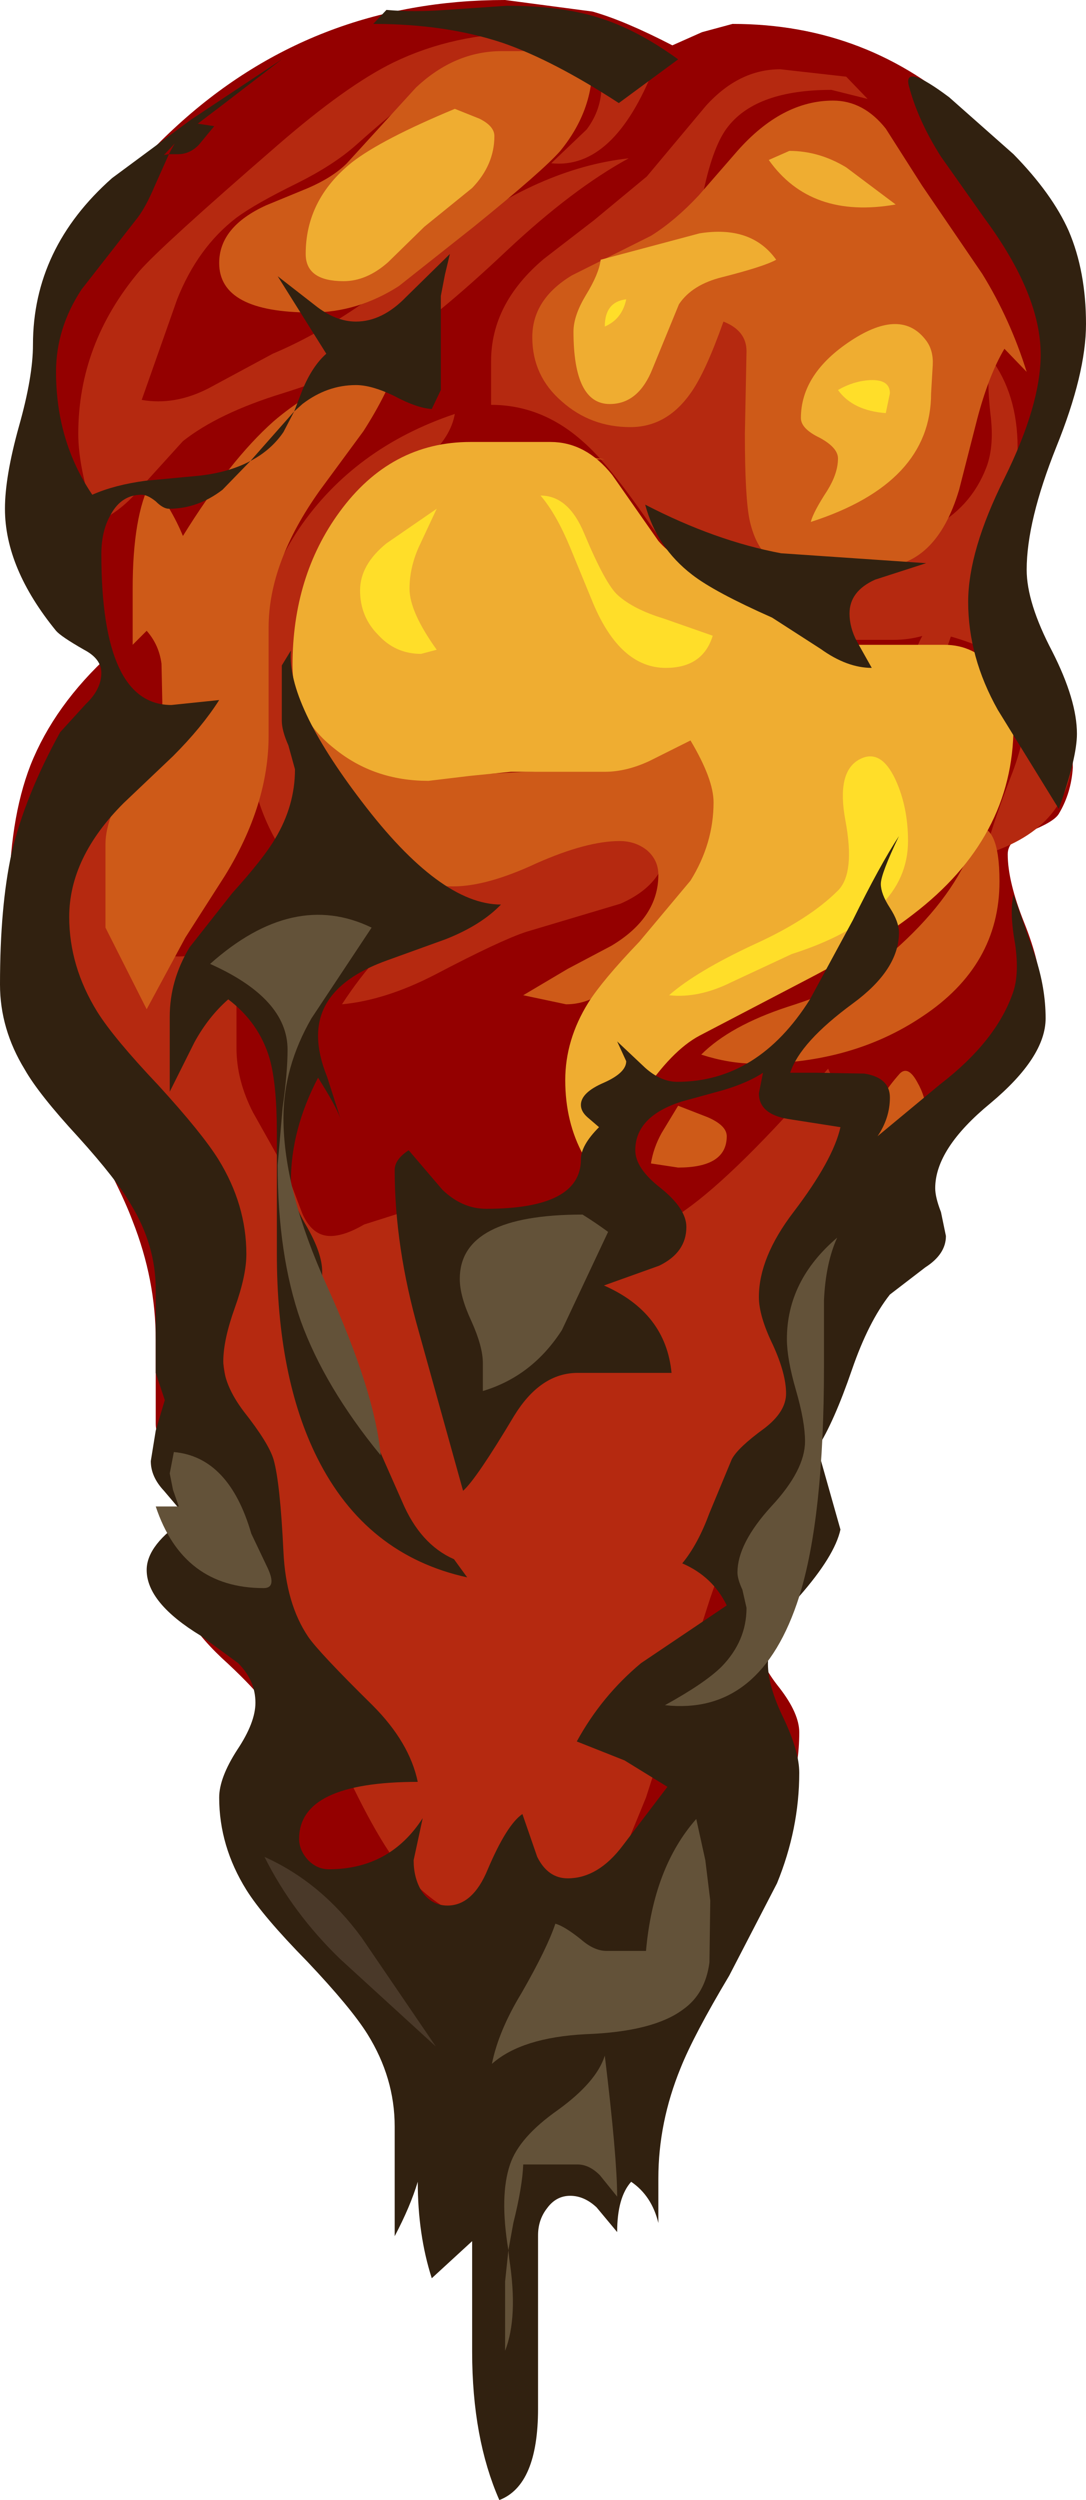 <?xml version="1.0" encoding="UTF-8" standalone="no"?>
<svg xmlns:xlink="http://www.w3.org/1999/xlink" height="151.6px" width="65.9px" xmlns="http://www.w3.org/2000/svg">
  <g transform="matrix(1.0, 0.0, 0.0, 1.0, 34.5, 160.85)">
    <path d="M1.45 -160.15 L-3.85 -160.85 Q-15.55 -160.85 -23.95 -153.05 -32.55 -145.1 -32.55 -133.7 -32.55 -129.05 -31.8 -126.6 -30.75 -123.2 -27.8 -121.2 -31.2 -118.1 -32.65 -114.45 -33.95 -111.1 -33.95 -106.15 -33.95 -102.5 -32.55 -98.95 -31.7 -96.8 -29.5 -92.9 -27.25 -88.95 -26.45 -86.8 -25.05 -83.25 -25.05 -79.6 L-25.05 -74.5 Q-25.05 -73.5 -23.8 -72.25 -22.6 -71.0 -22.6 -70.05 -22.6 -69.15 -23.25 -67.75 -23.95 -66.4 -23.95 -65.45 -23.95 -62.9 -20.65 -59.95 -19.05 -58.45 -18.4 -57.55 -17.4 -56.1 -17.4 -54.45 -17.4 -53.85 -18.05 -53.0 -18.75 -52.2 -18.75 -51.55 -18.75 -48.1 -16.55 -45.05 L-7.3 -33.9 -2.45 -28.55 Q1.35 -30.25 3.7 -33.85 L7.65 -41.45 11.85 -48.4 Q14.0 -52.1 14.0 -55.8 14.0 -56.95 12.8 -58.5 11.55 -60.05 11.55 -61.15 11.55 -63.05 13.2 -65.75 14.85 -68.45 14.85 -70.3 14.85 -71.05 14.3 -72.15 13.75 -73.25 13.75 -74.0 13.75 -75.85 14.9 -77.75 L17.05 -81.25 Q17.6 -82.4 20.25 -83.6 22.55 -84.65 22.55 -86.2 L22.3 -87.2 Q22.0 -87.8 22.0 -88.25 22.0 -90.1 23.05 -91.75 L25.35 -94.5 27.6 -97.25 Q28.65 -98.9 28.65 -100.75 28.65 -102.4 27.65 -104.9 26.65 -107.4 26.65 -109.05 26.65 -109.9 27.9 -110.4 29.45 -111.0 29.75 -111.5 30.5 -112.75 30.6 -114.3 L30.55 -117.3 Q30.55 -119.55 28.35 -122.55 26.1 -125.6 26.1 -127.8 26.1 -128.75 27.1 -129.65 L28.65 -131.4 Q30.3 -135.0 30.3 -140.25 30.3 -148.3 24.2 -153.9 18.2 -159.4 9.95 -159.4 L8.1 -158.9 6.3 -158.1 Q3.4 -159.6 1.45 -160.15" fill="#940000" fill-rule="evenodd" stroke="none"/>
    <path d="M1.1 -153.0 L-1.05 -150.95 Q2.75 -150.55 5.2 -156.75 3.55 -158.05 1.6 -158.5 L-2.45 -158.85 Q-6.95 -158.85 -10.65 -157.05 -13.5 -155.65 -17.65 -152.05 -24.75 -145.9 -26.05 -144.4 -29.75 -140.0 -29.75 -134.55 -29.75 -132.4 -28.65 -129.2 -27.2 -129.75 -25.85 -131.4 L-23.4 -134.1 Q-21.25 -135.8 -17.35 -137.0 -13.05 -138.35 -11.0 -139.7 -8.15 -141.5 -3.75 -145.65 0.25 -149.4 3.65 -151.25 -1.8 -150.65 -7.4 -146.35 L-12.15 -142.7 Q-15.1 -140.6 -17.95 -139.4 L-21.85 -137.3 Q-23.9 -136.25 -25.9 -136.6 L-23.75 -142.7 Q-22.5 -145.85 -20.15 -147.65 -19.0 -148.5 -16.45 -149.75 -14.25 -150.85 -12.9 -152.05 -9.6 -155.0 -7.95 -155.95 -5.3 -157.5 -2.15 -157.5 L2.0 -157.5 2.0 -155.65 Q2.0 -154.2 1.1 -153.0" fill="#b52910" fill-rule="evenodd" stroke="none"/>
    <path d="M4.75 -150.15 L1.55 -147.5 -1.5 -145.15 Q-4.7 -142.45 -4.7 -138.95 L-4.7 -136.3 Q-1.6 -136.3 0.9 -134.05 2.4 -132.75 4.85 -129.2 7.35 -125.6 8.8 -124.3 11.3 -122.05 14.4 -122.05 L19.7 -122.05 Q23.45 -122.05 25.5 -125.85 27.25 -129.05 27.25 -133.7 27.25 -136.95 25.6 -139.15 25.35 -138.0 25.6 -135.75 25.85 -133.8 25.35 -132.5 23.45 -127.55 15.65 -127.55 14.0 -127.55 12.75 -128.35 11.35 -129.25 11.35 -130.7 L11.75 -133.4 Q12.15 -135.05 12.15 -136.05 12.15 -137.75 11.35 -139.5 L9.7 -142.7 Q8.3 -138.65 7.7 -137.65 6.3 -135.2 3.9 -135.2 2.0 -135.2 0.75 -136.6 -0.5 -138.0 -0.5 -139.95 -0.5 -142.05 1.95 -143.35 L4.2 -144.45 6.4 -145.75 Q7.7 -146.75 8.2 -149.3 8.8 -152.1 9.7 -153.2 11.45 -155.4 15.95 -155.4 L18.15 -154.85 16.85 -156.2 12.85 -156.65 Q10.35 -156.65 8.35 -154.45 L4.75 -150.15" fill="#b52910" fill-rule="evenodd" stroke="none"/>
    <path d="M4.9 -111.5 Q2.6 -111.5 -0.9 -110.0 -4.4 -108.5 -6.75 -108.5 L-11.8 -108.5 Q-14.35 -108.5 -14.95 -111.8 -15.15 -112.95 -15.15 -118.0 -15.15 -122.0 -14.25 -124.85 -13.3 -127.8 -11.0 -130.85 L-8.55 -133.1 Q-7.15 -134.35 -6.9 -135.75 -13.0 -133.7 -16.35 -128.8 -19.55 -124.0 -19.55 -117.35 -19.55 -112.75 -17.5 -109.45 -15.2 -105.75 -11.3 -105.75 L-7.05 -106.15 -6.5 -106.3 Q-7.95 -105.75 -9.2 -104.9 -11.6 -103.25 -13.75 -99.95 -11.1 -100.2 -8.1 -101.75 -4.1 -103.85 -2.55 -104.35 L3.15 -106.05 Q6.0 -107.3 6.0 -109.85 6.0 -111.5 4.9 -111.5" fill="#b52910" fill-rule="evenodd" stroke="none"/>
    <path d="M26.8 -113.65 Q25.55 -110.4 25.3 -109.05 30.6 -110.7 30.6 -115.4 30.6 -118.95 29.25 -121.45 27.65 -124.4 24.75 -124.4 22.9 -124.4 21.75 -122.75 20.7 -121.2 20.7 -119.1 20.7 -118.2 21.55 -116.2 21.7 -118.05 23.2 -122.25 27.8 -120.95 27.8 -118.25 27.8 -116.15 26.8 -113.65" fill="#b52910" fill-rule="evenodd" stroke="none"/>
    <path d="M7.05 -87.45 Q2.15 -83.95 -3.95 -83.95 -5.35 -83.95 -7.15 -85.6 -8.95 -87.25 -10.35 -87.25 L-12.4 -86.6 Q-13.6 -85.9 -14.45 -85.9 -15.55 -85.9 -16.15 -87.25 L-17.1 -89.75 -19.15 -93.4 Q-20.15 -95.35 -20.15 -97.3 L-20.15 -104.8 Q-21.75 -102.85 -23.65 -102.85 -26.75 -102.85 -26.75 -108.75 L-26.75 -115.3 Q-29.2 -113.6 -30.05 -110.65 -30.6 -108.6 -30.6 -104.5 -30.6 -100.5 -28.05 -96.5 L-25.7 -93.0 Q-24.25 -90.85 -23.4 -88.9 -21.9 -85.45 -21.2 -79.95 -20.45 -74.15 -19.3 -71.0 -18.3 -68.4 -17.05 -63.35 -15.95 -58.85 -14.6 -55.8 -12.0 -49.85 -10.2 -47.6 -7.2 -43.9 -2.85 -43.9 0.95 -43.9 3.1 -47.95 L4.7 -51.85 8.6 -63.95 Q9.95 -67.95 12.2 -71.25 13.75 -73.55 14.1 -78.2 14.45 -82.8 16.05 -85.05 17.2 -86.75 19.35 -88.65 L22.95 -91.75 Q27.0 -95.45 27.0 -99.35 L23.7 -95.2 Q21.7 -93.3 19.2 -93.3 16.95 -93.3 15.75 -96.05 10.25 -89.7 7.05 -87.45" fill="#b52910" fill-rule="evenodd" stroke="none"/>
    <path d="M-15.8 -149.45 L-18.35 -148.4 Q-21.2 -147.1 -21.2 -144.9 -21.2 -141.9 -15.6 -141.9 -12.8 -141.9 -10.3 -143.5 L-5.75 -147.1 Q-1.55 -150.5 -0.5 -151.7 1.75 -154.45 1.4 -157.75 L-4.05 -157.75 Q-6.9 -157.75 -9.25 -155.55 L-13.45 -150.95 Q-14.3 -150.1 -15.8 -149.45" fill="#ce5a18" fill-rule="evenodd" stroke="none"/>
    <path d="M7.9 -149.0 Q6.45 -147.45 5.0 -146.55 L0.2 -144.15 Q-2.2 -142.7 -2.2 -140.4 -2.2 -138.05 -0.4 -136.5 1.35 -134.95 3.75 -134.95 5.95 -134.95 7.4 -137.0 8.3 -138.25 9.4 -141.35 10.8 -140.8 10.8 -139.55 L10.7 -134.55 Q10.7 -130.6 11.0 -129.25 11.65 -126.45 13.85 -126.45 L18.75 -126.45 Q22.3 -126.45 23.7 -131.15 L24.8 -135.45 Q25.5 -138.1 26.45 -139.7 L27.8 -138.3 Q26.8 -141.5 25.1 -144.25 L21.45 -149.6 19.25 -153.05 Q17.9 -154.75 16.05 -154.75 12.95 -154.75 10.25 -151.7 L7.9 -149.0" fill="#ce5a18" fill-rule="evenodd" stroke="none"/>
    <path d="M-12.45 -134.7 Q-11.0 -136.95 -10.25 -139.1 -14.75 -138.0 -17.9 -135.3 -20.55 -132.95 -23.4 -128.35 -24.1 -130.05 -25.35 -131.65 -26.45 -129.55 -26.45 -125.15 L-26.45 -121.75 -25.6 -122.6 Q-24.85 -121.75 -24.7 -120.6 L-24.65 -118.25 Q-24.65 -116.5 -26.35 -113.95 -28.1 -111.45 -28.1 -109.65 L-28.1 -104.6 -25.6 -99.65 -23.25 -104.0 -20.85 -107.75 Q-18.2 -112.05 -18.2 -116.25 L-18.2 -122.8 Q-18.2 -126.75 -15.1 -131.1 L-12.45 -134.7" fill="#ce5a18" fill-rule="evenodd" stroke="none"/>
    <path d="M5.15 -103.8 Q7.45 -106.05 8.35 -107.45 9.6 -109.5 9.6 -111.9 9.6 -115.7 8.25 -118.15 4.75 -115.9 3.1 -115.2 0.5 -114.05 -2.6 -114.05 L-6.4 -113.85 Q-8.4 -113.9 -9.6 -115.15 -10.6 -116.1 -10.45 -117.75 L-10.15 -120.9 Q-10.15 -125.7 -6.35 -129.35 -2.6 -133.0 2.2 -133.0 L-3.3 -133.75 Q-9.3 -133.75 -13.05 -128.35 -16.5 -123.4 -16.5 -116.65 -16.5 -112.75 -13.7 -109.95 -10.9 -107.1 -7.0 -107.1 -4.95 -107.1 -1.95 -108.5 1.1 -109.85 3.1 -109.85 4.05 -109.85 4.75 -109.3 5.45 -108.7 5.45 -107.8 5.45 -105.2 2.6 -103.5 L-0.05 -102.1 -2.75 -100.5 -0.15 -99.95 Q1.45 -99.95 2.8 -101.25 L5.15 -103.8" fill="#ce5a18" fill-rule="evenodd" stroke="none"/>
    <path d="M13.3 -99.8 Q9.8 -98.65 8.05 -96.9 9.75 -96.35 11.35 -96.35 17.2 -96.35 21.45 -99.2 26.15 -102.3 26.15 -107.4 26.15 -111.1 24.55 -110.65 24.15 -110.55 24.15 -109.75 L24.05 -108.5 Q22.5 -105.4 18.8 -102.4 17.1 -101.0 13.3 -99.8" fill="#ce5a18" fill-rule="evenodd" stroke="none"/>
    <path d="M16.9 -88.95 L17.5 -88.65 Q17.85 -88.35 18.15 -88.35 19.85 -88.35 20.85 -89.95 21.7 -91.35 21.7 -93.35 21.7 -94.3 21.15 -95.25 20.6 -96.25 20.1 -95.75 18.85 -94.35 18.1 -92.6 L16.9 -88.95" fill="#ce5a18" fill-rule="evenodd" stroke="none"/>
    <path d="M6.65 -93.8 L5.65 -92.15 Q5.15 -91.25 5.0 -90.3 L6.65 -90.05 Q9.6 -90.05 9.6 -91.95 9.6 -92.6 8.45 -93.1 L6.65 -93.8" fill="#ce5a18" fill-rule="evenodd" stroke="none"/>
    <path d="M8.2 -126.2 Q6.4 -126.95 5.45 -128.05 L2.65 -132.05 Q1.05 -134.05 -1.1 -134.05 L-5.95 -134.05 Q-10.8 -134.05 -13.9 -129.8 -16.75 -125.9 -16.75 -120.5 -16.75 -117.45 -14.2 -115.45 -11.8 -113.5 -8.5 -113.5 L-6.0 -113.8 -3.5 -114.05 2.2 -114.05 Q3.5 -114.05 4.9 -114.7 L7.4 -115.95 Q8.8 -113.6 8.8 -112.2 8.8 -109.7 7.4 -107.45 L4.3 -103.75 Q2.05 -101.4 1.2 -100.05 -0.2 -97.8 -0.2 -95.35 -0.2 -92.8 0.9 -90.8 2.65 -91.75 4.45 -94.45 6.25 -97.15 7.95 -98.05 L14.75 -101.6 Q18.65 -103.65 20.9 -105.4 27.0 -110.05 27.0 -116.8 27.0 -118.8 25.85 -120.25 24.65 -121.75 22.8 -121.75 L16.3 -121.75 Q14.9 -121.75 13.6 -122.8 L11.25 -124.75 8.2 -126.2" fill="#efad31" fill-rule="evenodd" stroke="none"/>
    <path d="M12.15 -151.15 Q14.7 -147.55 19.85 -148.45 L16.85 -150.7 Q15.2 -151.7 13.4 -151.7 L12.15 -151.15" fill="#efad31" fill-rule="evenodd" stroke="none"/>
    <path d="M22.1 -138.7 Q22.15 -139.6 21.7 -140.2 20.2 -142.2 17.15 -140.2 14.1 -138.2 14.1 -135.5 14.1 -134.85 15.25 -134.3 16.35 -133.7 16.35 -133.05 16.35 -132.15 15.7 -131.1 14.85 -129.8 14.7 -129.2 22.0 -131.55 22.0 -137.0 L22.1 -138.7" fill="#efad31" fill-rule="evenodd" stroke="none"/>
    <path d="M5.1 -138.5 L6.7 -142.4 Q7.5 -143.6 9.35 -144.05 11.9 -144.7 12.6 -145.1 11.1 -147.2 7.95 -146.7 L1.95 -145.1 Q1.85 -144.25 1.05 -142.95 0.3 -141.7 0.3 -140.75 0.3 -136.35 2.5 -136.35 4.25 -136.35 5.1 -138.5" fill="#efad31" fill-rule="evenodd" stroke="none"/>
    <path d="M-6.9 -154.25 Q-11.35 -152.4 -13.15 -151.0 -15.95 -148.75 -15.95 -145.45 -15.95 -143.8 -13.65 -143.8 -12.25 -143.8 -10.95 -144.95 L-8.75 -147.1 -5.85 -149.45 Q-4.5 -150.85 -4.5 -152.6 -4.5 -153.2 -5.4 -153.65 L-6.9 -154.25" fill="#efad31" fill-rule="evenodd" stroke="none"/>
    <path d="M-8.0 -130.0 L-11.05 -127.9 Q-12.65 -126.6 -12.65 -125.05 -12.65 -123.45 -11.55 -122.35 -10.5 -121.2 -8.95 -121.2 L-8.0 -121.45 Q-9.65 -123.75 -9.65 -125.15 -9.65 -126.4 -9.1 -127.65 L-8.0 -130.0" fill="#ffde29" fill-rule="evenodd" stroke="none"/>
    <path d="M0.1 -127.65 L1.5 -124.25 Q3.15 -120.35 5.9 -120.35 8.15 -120.35 8.75 -122.3 L5.75 -123.35 Q3.95 -123.9 3.0 -124.75 2.25 -125.4 0.95 -128.5 0.0 -130.8 -1.7 -130.8 -0.75 -129.7 0.1 -127.65" fill="#ffde29" fill-rule="evenodd" stroke="none"/>
    <path d="M2.2 -141.05 Q3.25 -141.5 3.5 -142.7 2.2 -142.55 2.2 -141.05" fill="#ffde29" fill-rule="evenodd" stroke="none"/>
    <path d="M16.35 -137.2 Q17.25 -135.95 19.25 -135.8 L19.5 -137.0 Q19.5 -137.85 18.3 -137.8 17.3 -137.75 16.35 -137.2" fill="#ffde29" fill-rule="evenodd" stroke="none"/>
    <path d="M17.65 -114.8 Q16.25 -114.05 16.8 -111.1 17.4 -107.9 16.35 -106.85 14.6 -105.1 11.3 -103.6 7.75 -101.95 6.1 -100.5 7.9 -100.3 9.9 -101.3 L13.55 -103.0 Q20.6 -105.25 20.6 -109.85 20.6 -111.9 19.85 -113.55 18.95 -115.5 17.65 -114.8" fill="#ffde29" fill-rule="evenodd" stroke="none"/>
    <path d="M14.65 -100.25 Q11.5 -95.25 6.6 -95.25 5.6 -95.25 4.65 -96.1 L2.95 -97.7 3.5 -96.5 Q3.5 -95.8 2.15 -95.2 0.75 -94.6 0.75 -93.85 0.75 -93.45 1.15 -93.1 L1.85 -92.5 Q0.75 -91.4 0.75 -90.55 0.75 -87.55 -5.0 -87.55 -6.45 -87.55 -7.65 -88.7 L-9.7 -91.1 Q-10.55 -90.55 -10.55 -89.9 -10.55 -85.25 -9.1 -80.15 L-6.4 -70.45 Q-5.6 -71.15 -3.3 -75.0 -1.7 -77.6 0.55 -77.6 L6.25 -77.6 Q5.9 -81.25 2.15 -82.9 L5.5 -84.1 Q7.15 -84.9 7.15 -86.45 7.15 -87.55 5.6 -88.8 4.05 -90.0 4.05 -91.1 4.05 -93.15 6.85 -94.05 L9.4 -94.75 Q10.9 -95.2 11.8 -95.8 L11.55 -94.55 Q11.55 -93.3 13.3 -93.0 L16.5 -92.5 Q16.05 -90.5 13.65 -87.35 11.55 -84.6 11.55 -82.2 11.55 -81.05 12.4 -79.3 13.2 -77.55 13.2 -76.35 13.2 -75.25 11.9 -74.25 10.25 -73.05 9.9 -72.35 L8.55 -69.1 Q7.85 -67.2 6.9 -66.05 8.75 -65.25 9.6 -63.5 L4.4 -60.0 Q2.0 -58.0 0.5 -55.25 L3.4 -54.1 6.0 -52.5 3.3 -48.95 Q1.8 -46.95 -0.05 -46.95 -1.25 -46.95 -1.9 -48.25 L-2.8 -50.85 Q-3.75 -50.2 -4.9 -47.5 -5.8 -45.3 -7.35 -45.3 -8.3 -45.3 -8.9 -46.15 -9.4 -46.95 -9.4 -48.05 L-8.85 -50.6 Q-10.85 -47.5 -14.55 -47.5 -15.25 -47.5 -15.8 -48.05 -16.35 -48.65 -16.35 -49.35 -16.35 -52.8 -9.15 -52.8 -9.65 -55.2 -11.9 -57.45 -15.15 -60.65 -15.8 -61.6 -17.15 -63.6 -17.3 -66.75 -17.5 -70.95 -17.9 -72.35 -18.2 -73.35 -19.7 -75.25 -20.95 -76.9 -20.95 -78.3 -20.95 -79.6 -20.25 -81.55 -19.55 -83.5 -19.55 -84.8 -19.55 -87.8 -21.25 -90.55 -22.25 -92.15 -24.9 -95.05 -27.6 -97.9 -28.6 -99.5 -30.3 -102.25 -30.3 -105.25 -30.3 -108.85 -27.0 -112.15 L-24.0 -115.0 Q-22.25 -116.75 -21.2 -118.4 L-24.1 -118.1 Q-28.35 -118.1 -28.35 -127.25 -28.35 -128.7 -27.75 -129.7 -27.1 -130.85 -25.9 -130.85 -25.55 -130.85 -25.05 -130.45 -24.6 -130.0 -24.25 -130.0 -22.5 -130.0 -21.0 -131.15 L-19.3 -132.9 Q-20.6 -132.2 -22.45 -132.0 L-25.65 -131.7 Q-27.55 -131.45 -28.9 -130.85 -31.1 -134.1 -31.1 -138.3 -31.1 -140.95 -29.55 -143.3 L-26.15 -147.65 Q-25.65 -148.3 -25.1 -149.6 L-24.25 -151.5 -24.55 -151.45 -23.9 -152.15 -24.15 -151.7 -24.25 -151.5 -23.7 -151.5 Q-23.0 -151.5 -22.45 -152.05 L-21.5 -153.2 -22.5 -153.35 -21.05 -154.45 -17.4 -157.25 -22.9 -153.6 -27.7 -150.05 Q-32.5 -145.8 -32.5 -139.95 -32.5 -138.0 -33.35 -135.0 -34.2 -131.95 -34.2 -130.0 -34.2 -126.4 -31.1 -122.6 -30.8 -122.25 -29.4 -121.45 -28.35 -120.9 -28.35 -120.05 -28.35 -119.05 -29.3 -118.15 L-30.85 -116.45 Q-33.0 -112.55 -33.8 -109.1 -34.5 -105.9 -34.5 -101.15 -34.5 -98.45 -33.0 -96.0 -32.15 -94.5 -29.75 -91.9 -27.4 -89.3 -26.55 -87.8 -25.05 -85.35 -25.05 -82.65 L-25.05 -77.6 -24.5 -75.95 -25.05 -74.1 -25.35 -72.25 Q-25.35 -71.3 -24.55 -70.45 L-23.15 -68.8 Q-25.6 -67.2 -25.6 -65.65 -25.6 -63.65 -22.3 -61.65 L-20.05 -60.0 Q-19.0 -58.95 -19.0 -57.6 -19.0 -56.4 -20.1 -54.75 -21.2 -53.05 -21.2 -51.85 -21.2 -48.9 -19.55 -46.25 -18.55 -44.65 -15.85 -41.9 -13.2 -39.1 -12.2 -37.5 -10.55 -34.85 -10.55 -31.9 L-10.55 -25.25 Q-9.6 -27.05 -9.15 -28.55 -9.15 -25.35 -8.3 -22.7 L-5.85 -24.95 -5.85 -18.25 Q-5.85 -13.0 -4.2 -9.25 -1.85 -10.15 -1.85 -14.8 L-1.85 -25.3 Q-1.85 -26.25 -1.3 -26.95 -0.75 -27.7 0.1 -27.7 0.95 -27.7 1.7 -27.0 L2.95 -25.5 Q2.95 -27.6 3.8 -28.55 5.05 -27.7 5.45 -26.05 L5.45 -28.75 Q5.45 -32.15 6.8 -35.45 7.6 -37.45 9.75 -41.05 L12.65 -46.65 Q14.0 -49.95 14.0 -53.35 14.0 -54.65 13.05 -56.65 12.1 -58.6 12.1 -59.95 12.1 -61.85 14.0 -64.05 16.15 -66.5 16.5 -68.1 L15.1 -73.05 Q16.1 -74.6 17.2 -77.8 18.2 -80.7 19.5 -82.35 L21.65 -84.0 Q22.9 -84.8 22.9 -85.9 L22.6 -87.35 Q22.25 -88.25 22.25 -88.8 22.25 -91.2 25.6 -93.95 28.95 -96.75 28.95 -99.1 28.95 -100.95 28.3 -102.9 L27.0 -106.6 Q26.75 -105.5 27.1 -103.6 27.35 -101.85 27.0 -100.75 26.0 -97.75 22.55 -95.1 L18.75 -91.95 Q19.5 -93.05 19.5 -94.3 19.5 -95.5 17.95 -95.75 L15.05 -95.8 13.45 -95.8 Q14.05 -97.65 17.25 -100.0 20.05 -102.05 20.05 -104.3 20.05 -104.95 19.5 -105.8 18.95 -106.65 18.95 -107.25 18.95 -107.85 20.05 -110.15 18.9 -108.4 17.25 -105.05 L14.65 -100.25 M-9.85 -142.85 Q-11.3 -141.35 -12.9 -141.35 -14.15 -141.35 -15.4 -142.35 L-17.65 -144.1 -14.7 -139.4 Q-15.55 -138.65 -16.15 -137.2 L-16.65 -135.9 -16.15 -136.35 Q-14.65 -137.5 -12.9 -137.5 -11.95 -137.5 -10.6 -136.85 -9.2 -136.1 -8.3 -136.05 L-7.75 -137.2 -7.75 -142.9 -7.5 -144.2 -7.2 -145.45 -9.85 -142.85 M-17.3 -134.65 L-16.65 -135.9 -18.55 -133.75 -19.3 -132.9 Q-18.05 -133.55 -17.3 -134.65" fill="#312110" fill-rule="evenodd" stroke="none"/>
    <path d="M4.65 -130.25 Q5.35 -127.65 7.5 -126.0 8.85 -124.95 12.35 -123.4 L15.3 -121.5 Q16.9 -120.35 18.4 -120.35 L17.5 -121.95 Q17.05 -122.8 17.05 -123.65 17.05 -125.0 18.6 -125.7 L21.7 -126.7 12.9 -127.3 Q8.9 -128.05 4.65 -130.25" fill="#312110" fill-rule="evenodd" stroke="none"/>
    <path d="M27.0 -151.5 L23.1 -154.95 Q20.3 -157.05 20.65 -155.65 21.2 -153.55 22.6 -151.35 L25.25 -147.6 Q28.65 -143.0 28.65 -139.35 28.65 -136.3 26.45 -131.85 24.25 -127.45 24.25 -124.35 24.25 -121.0 26.05 -117.8 L29.75 -111.8 Q30.85 -114.9 30.85 -116.35 30.85 -118.4 29.35 -121.35 27.8 -124.3 27.8 -126.3 27.8 -129.25 29.6 -133.75 31.4 -138.2 31.4 -141.2 31.4 -144.4 30.35 -146.85 29.35 -149.1 27.0 -151.5" fill="#312110" fill-rule="evenodd" stroke="none"/>
    <path d="M1.75 -159.8 Q-0.5 -160.5 -3.75 -160.5 L-7.4 -160.25 Q-9.45 -160.1 -11.05 -160.25 L-11.85 -159.4 Q-7.45 -159.4 -4.0 -158.25 -0.95 -157.2 3.05 -154.6 L6.65 -157.25 Q4.1 -159.1 1.75 -159.8" fill="#312110" fill-rule="evenodd" stroke="none"/>
    <path d="M-23.0 -103.4 Q-24.2 -101.4 -24.2 -99.2 L-24.2 -94.65 -22.7 -97.65 Q-21.85 -99.2 -20.65 -100.25 -18.8 -98.85 -18.15 -96.7 -17.7 -95.15 -17.7 -92.15 L-17.7 -84.85 Q-17.7 -77.35 -15.25 -72.45 -12.3 -66.55 -6.15 -65.2 L-6.95 -66.3 Q-9.0 -67.2 -10.1 -69.8 L-12.2 -74.55 -13.95 -76.45 Q-14.95 -77.5 -14.95 -78.6 L-14.95 -83.75 Q-14.95 -84.85 -15.9 -86.5 -16.85 -88.1 -16.85 -89.2 -16.85 -92.35 -15.2 -95.5 -14.15 -93.85 -13.85 -93.05 L-14.65 -95.55 Q-15.2 -96.9 -15.2 -98.05 -15.2 -101.1 -11.05 -102.6 L-7.45 -103.9 Q-5.3 -104.75 -4.1 -106.0 -7.8 -106.0 -12.55 -112.25 -17.1 -118.2 -16.85 -121.4 L-17.4 -120.5 -17.4 -117.15 Q-17.4 -116.55 -17.0 -115.65 L-16.6 -114.2 Q-16.6 -112.0 -17.8 -110.0 -18.5 -108.8 -20.4 -106.7 L-23.0 -103.4" fill="#312110" fill-rule="evenodd" stroke="none"/>
    <path d="M0.85 -87.2 Q-6.6 -87.2 -6.6 -83.3 -6.6 -82.25 -5.9 -80.75 -5.2 -79.2 -5.2 -78.2 L-5.2 -76.5 Q-2.2 -77.4 -0.4 -80.2 L2.4 -86.15 Q1.65 -86.7 0.85 -87.2" fill="#635239" fill-rule="evenodd" stroke="none"/>
    <path d="M-21.75 -102.4 Q-17.05 -100.3 -17.05 -97.2 -17.05 -95.8 -17.35 -93.7 L-17.65 -90.2 Q-17.65 -84.75 -16.25 -80.75 -14.8 -76.75 -11.4 -72.6 -11.75 -76.45 -14.65 -82.85 -17.3 -88.7 -17.3 -93.05 -17.3 -96.15 -15.6 -99.1 L-11.95 -104.6 Q-16.7 -106.9 -21.75 -102.4" fill="#635239" fill-rule="evenodd" stroke="none"/>
    <path d="M15.5 -82.0 Q15.6 -84.25 16.3 -85.8 13.25 -83.2 13.25 -79.65 13.25 -78.45 13.8 -76.55 14.35 -74.65 14.35 -73.45 14.35 -71.7 12.3 -69.5 10.25 -67.25 10.25 -65.5 10.25 -65.1 10.55 -64.45 L10.8 -63.35 Q10.8 -61.35 9.3 -59.8 8.3 -58.8 5.85 -57.45 11.7 -56.8 14.0 -64.05 15.5 -68.85 15.5 -78.0 L15.5 -82.0" fill="#635239" fill-rule="evenodd" stroke="none"/>
    <path d="M8.55 -41.85 L8.6 -45.6 8.3 -48.05 7.75 -50.55 Q5.15 -47.6 4.7 -42.55 L2.3 -42.55 Q1.55 -42.55 0.75 -43.25 -0.25 -44.05 -0.8 -44.2 -1.3 -42.7 -2.85 -40.0 -4.25 -37.7 -4.65 -35.7 -2.85 -37.3 1.05 -37.5 5.15 -37.65 6.95 -39.0 8.3 -39.95 8.55 -41.85" fill="#635239" fill-rule="evenodd" stroke="none"/>
    <path d="M-13.85 -42.05 L-8.05 -36.75 -12.55 -43.35 Q-15.0 -46.7 -18.45 -48.25 -16.75 -44.85 -13.85 -42.05" fill="#4a3929" fill-rule="evenodd" stroke="none"/>
    <path d="M-19.25 -67.85 Q-20.6 -72.5 -23.95 -72.8 L-24.2 -71.5 -24.0 -70.5 -23.65 -69.5 -25.05 -69.5 Q-23.4 -64.55 -18.5 -64.55 -17.7 -64.55 -18.25 -65.75 L-19.25 -67.85" fill="#635239" fill-rule="evenodd" stroke="none"/>
    <path d="M2.2 -36.2 Q1.7 -34.6 -0.65 -32.9 -3.0 -31.25 -3.55 -29.6 -4.2 -27.7 -3.65 -24.4 L-3.35 -26.05 Q-2.8 -28.25 -2.75 -29.6 L0.55 -29.6 Q1.25 -29.6 1.9 -28.95 L2.95 -27.65 Q2.95 -30.0 2.2 -36.2 M-3.65 -24.4 L-3.85 -22.5 -3.85 -18.3 Q-3.05 -20.35 -3.6 -23.9 L-3.65 -24.4" fill="#635239" fill-rule="evenodd" stroke="none"/>
  </g>
</svg>
